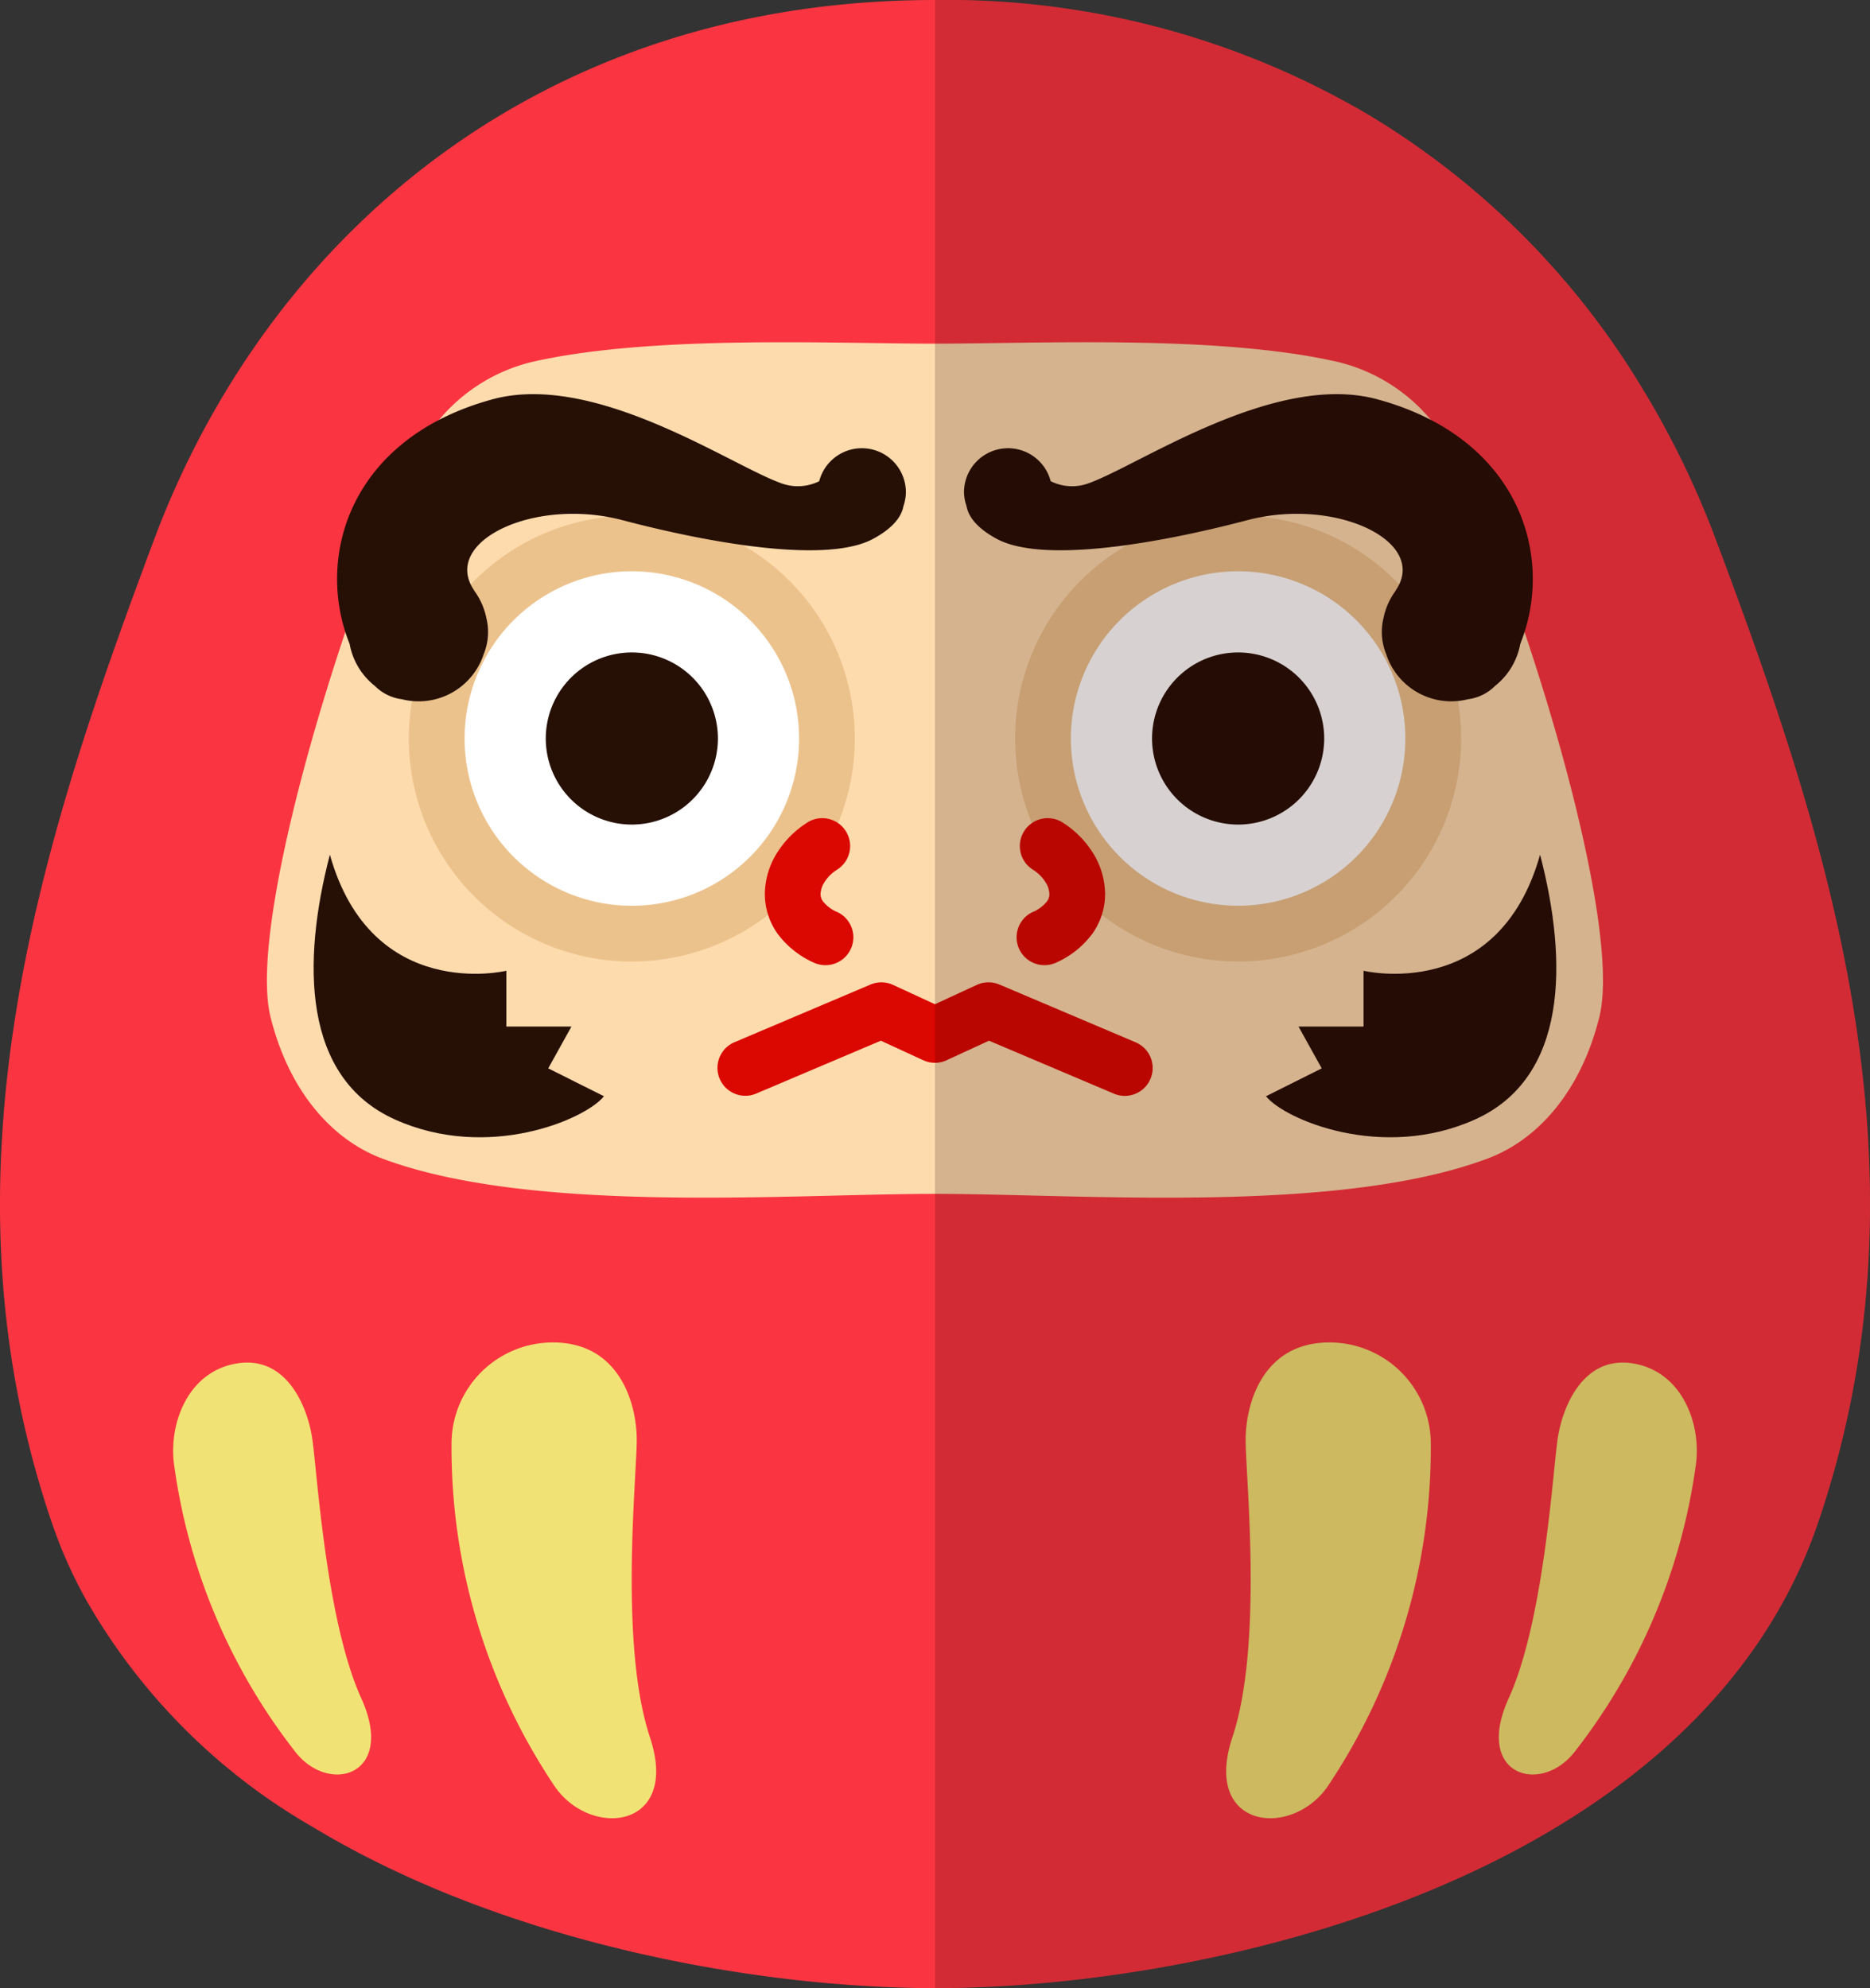 <svg id="daruma_modal" xmlns="http://www.w3.org/2000/svg" width="105.856" height="112.549" viewBox="0 0 105.856 112.549">
  <rect x="0" y="0" width="105.856" height="112.549" fill="#333333" stroke="none"/>
  <g id="グループ_641" data-name="グループ 641">
    <path id="パス_8509" data-name="パス 8509" d="M122.9,436.254c-6.84,19.981-34.189,26.3-49.974,26.3-9.833,0-24.176-2.451-35.226-9.126A34.6,34.6,0,0,1,24.891,440.6a26.309,26.309,0,0,1-1.94-4.345c-6.826-19.981-.511-38.925,5.788-55.749C35.054,363.651,50.314,350,72.927,350a47.033,47.033,0,0,1,24.611,6.54,45.3,45.3,0,0,1,15.381,15.366,50.474,50.474,0,0,1,4.194,8.6C123.428,397.329,129.727,416.273,122.9,436.254Z" transform="translate(-20 -350)" fill="#fa3541"/>
    <path id="パス_8510" data-name="パス 8510" d="M103.93,377.639a9.85,9.85,0,0,0-6.05-4.47C91.163,371.6,80.8,372.116,75,372.116s-16.161-.513-22.88,1.052a9.85,9.85,0,0,0-6.049,4.47c-3.155,5.259-10.18,26.6-8.679,32.61,1.052,4.208,3.485,6.937,6.32,8,8.506,3.18,23,2,31.287,2s22.782,1.184,31.288-2c2.836-1.061,5.268-3.79,6.32-8C114.109,404.243,107.086,382.9,103.93,377.639Z" transform="translate(-22.075 -352.66)" fill="#fddbad"/>
    <g id="グループ_632" data-name="グループ 632" transform="translate(9.802 75.999)">
      <path id="パス_8511" data-name="パス 8511" d="M49.069,442.219a5.739,5.739,0,0,1,5.742-5.787c3.742,0,4.742,3.419,4.742,5.523s-1,11.571.748,16.831-3.493,5.786-5.49,2.63A34.4,34.4,0,0,1,49.069,442.219Z" transform="translate(-33.311 -436.432)" fill="#f1e275"/>
      <path id="パス_8512" data-name="パス 8512" d="M31.21,443.572c-.346-2.31.735-5.329,3.539-5.794s4,2.413,4.274,4.26.772,10.286,2.771,14.689-1.857,5.516-3.766,2.993A33.8,33.8,0,0,1,31.21,443.572Z" transform="translate(-31.148 -436.588)" fill="#f1e275"/>
      <path id="パス_8513" data-name="パス 8513" d="M110.525,442.219a5.738,5.738,0,0,0-5.74-5.787c-3.744,0-4.742,3.419-4.742,5.523s1,11.571-.75,16.831,3.494,5.786,5.492,2.63A34.413,34.413,0,0,0,110.525,442.219Z" transform="translate(-39.332 -436.432)" fill="#f1e275"/>
      <path id="パス_8514" data-name="パス 8514" d="M127.638,443.572c.345-2.31-.736-5.329-3.54-5.794s-4,2.413-4.274,4.26-.77,10.286-2.77,14.689,1.856,5.516,3.765,2.993A33.81,33.81,0,0,0,127.638,443.572Z" transform="translate(-41.45 -436.588)" fill="#f1e275"/>
    </g>
    <g id="グループ_633" data-name="グループ 633" transform="translate(40.617 55.613)">
      <path id="パス_8515" data-name="パス 8515" d="M89.85,416.638l-7.7-3.266a1.582,1.582,0,0,0-1.277.019L78.5,414.487l-2.372-1.095a1.582,1.582,0,0,0-1.277-.019l-7.7,3.266a1.578,1.578,0,1,0,1.234,2.905l7.055-2.992,2.4,1.106a1.571,1.571,0,0,0,1.322,0l2.4-1.106,7.055,2.992a1.578,1.578,0,1,0,1.233-2.905Z" transform="translate(-66.193 -413.248)" fill="#db0701"/>
    </g>
    <g id="グループ_640" data-name="グループ 640" transform="translate(17.753 22.319)">
      <g id="グループ_636" data-name="グループ 636">
        <g id="グループ_634" data-name="グループ 634">
          <path id="パス_8516" data-name="パス 8516" d="M58.943,408.441a12.624,12.624,0,1,1,12.624-12.623A12.638,12.638,0,0,1,58.943,408.441Z" transform="translate(-40.93 -376.325)" fill="#ecc28c"/>
          <path id="パス_8517" data-name="パス 8517" d="M68.845,396.251a9.468,9.468,0,1,1-9.469-9.469A9.467,9.467,0,0,1,68.845,396.251Z" transform="translate(-41.363 -376.759)" fill="#fff"/>
          <path id="パス_8518" data-name="パス 8518" d="M60.007,401.752a4.872,4.872,0,1,1,4.873-4.87A4.874,4.874,0,0,1,60.007,401.752Z" transform="translate(-41.994 -377.39)" fill="#260f05"/>
          <path id="パス_8519" data-name="パス 8519" d="M41.11,405.028c-1.578,6.049-1.578,12.623,3.682,14.99s10.782,0,11.834-1.315l-3.155-1.578,1.315-2.368H51.1V411.6S43.476,413.443,41.11,405.028Z" transform="translate(-40.19 -378.961)" fill="#260f05"/>
          <path id="パス_8520" data-name="パス 8520" d="M73.9,380.936a2.493,2.493,0,0,0-4.906-.63,2.716,2.716,0,0,1-2.195.1c-2.894-1.052-10.521-6.312-16.306-4.734-8.119,2.214-10.043,8.978-8.083,13.842a3.925,3.925,0,0,0,1.425,2.378,2.633,2.633,0,0,0,1.535.758,3.874,3.874,0,0,0,4.632-2.556,3.3,3.3,0,0,0,.149-2.044,3.9,3.9,0,0,0-.675-1.529c-.014-.023-.02-.044-.035-.065-1.828-2.742,3.419-5.259,8.415-3.944s11.59,2.477,14.2,1.052c1.107-.6,1.6-1.245,1.706-1.852A2.494,2.494,0,0,0,73.9,380.936Z" transform="translate(-40.373 -375.383)" fill="#260f05"/>
        </g>
        <g id="グループ_635" data-name="グループ 635" transform="translate(25.547 24.001)">
          <path id="パス_8521" data-name="パス 8521" d="M71.657,402.917a5.424,5.424,0,0,0-1.7,1.683,4.454,4.454,0,0,0-.717,2.371,3.873,3.873,0,0,0,.732,2.262,5.183,5.183,0,0,0,2.08,1.64,1.579,1.579,0,0,0,1.323-2.866,2.043,2.043,0,0,1-.839-.613.682.682,0,0,1-.142-.423,1.325,1.325,0,0,1,.232-.686,2.23,2.23,0,0,1,.7-.691,1.578,1.578,0,0,0-1.673-2.677Z" transform="translate(-69.244 -402.678)" fill="#db0701"/>
        </g>
      </g>
      <g id="グループ_639" data-name="グループ 639" transform="translate(36.817)">
        <g id="グループ_637" data-name="グループ 637">
          <path id="パス_8522" data-name="パス 8522" d="M97.975,408.441a12.624,12.624,0,1,0-12.623-12.623A12.637,12.637,0,0,0,97.975,408.441Z" transform="translate(-82.459 -376.325)" fill="#ecc28c"/>
          <path id="パス_8523" data-name="パス 8523" d="M88.941,396.251a9.467,9.467,0,1,0,9.467-9.469A9.467,9.467,0,0,0,88.941,396.251Z" transform="translate(-82.892 -376.759)" fill="#fff"/>
          <path id="パス_8524" data-name="パス 8524" d="M99.039,401.752a4.872,4.872,0,1,0-4.871-4.87A4.875,4.875,0,0,0,99.039,401.752Z" transform="translate(-83.523 -377.39)" fill="#260f05"/>
          <path id="パス_8525" data-name="パス 8525" d="M117.019,405.028c1.578,6.049,1.578,12.623-3.681,14.99s-10.784,0-11.835-1.315l3.156-1.578-1.315-2.368h3.682V411.6S114.652,413.443,117.019,405.028Z" transform="translate(-84.409 -378.961)" fill="#260f05"/>
          <path id="パス_8526" data-name="パス 8526" d="M82.062,380.936a2.493,2.493,0,0,1,4.906-.63,2.716,2.716,0,0,0,2.195.1c2.892-1.052,10.519-6.312,16.306-4.734,8.119,2.214,10.042,8.978,8.082,13.842a3.919,3.919,0,0,1-1.424,2.378,2.636,2.636,0,0,1-1.536.758,3.873,3.873,0,0,1-4.631-2.556,3.314,3.314,0,0,1-.151-2.044,3.928,3.928,0,0,1,.677-1.529c.014-.023.02-.044.035-.065,1.827-2.742-3.42-5.259-8.417-3.944s-11.588,2.477-14.2,1.052c-1.106-.6-1.593-1.245-1.7-1.852A2.444,2.444,0,0,1,82.062,380.936Z" transform="translate(-82.062 -375.383)" fill="#260f05"/>
        </g>
        <g id="グループ_638" data-name="グループ 638" transform="translate(2.931 24.001)">
          <path id="パス_8527" data-name="パス 8527" d="M88.034,402.917a5.411,5.411,0,0,1,1.7,1.683,4.468,4.468,0,0,1,.717,2.371,3.867,3.867,0,0,1-.732,2.262,5.183,5.183,0,0,1-2.08,1.64,1.579,1.579,0,0,1-1.323-2.866,2.043,2.043,0,0,0,.839-.613.677.677,0,0,0,.142-.423,1.323,1.323,0,0,0-.231-.686,2.249,2.249,0,0,0-.7-.691,1.578,1.578,0,0,1,1.672-2.677Z" transform="translate(-85.395 -402.678)" fill="#db0701"/>
        </g>
      </g>
    </g>
  </g>
  <path id="パス_8528" data-name="パス 8528" d="M130.167,436.254c-6.84,19.981-34.189,26.3-49.974,26.3V350a47.033,47.033,0,0,1,24.611,6.54,45.3,45.3,0,0,1,15.381,15.366,50.474,50.474,0,0,1,4.194,8.6C130.694,397.329,136.993,416.273,130.167,436.254Z" transform="translate(-27.266 -350)" fill="#240303" opacity="0.18"/>
</svg>
